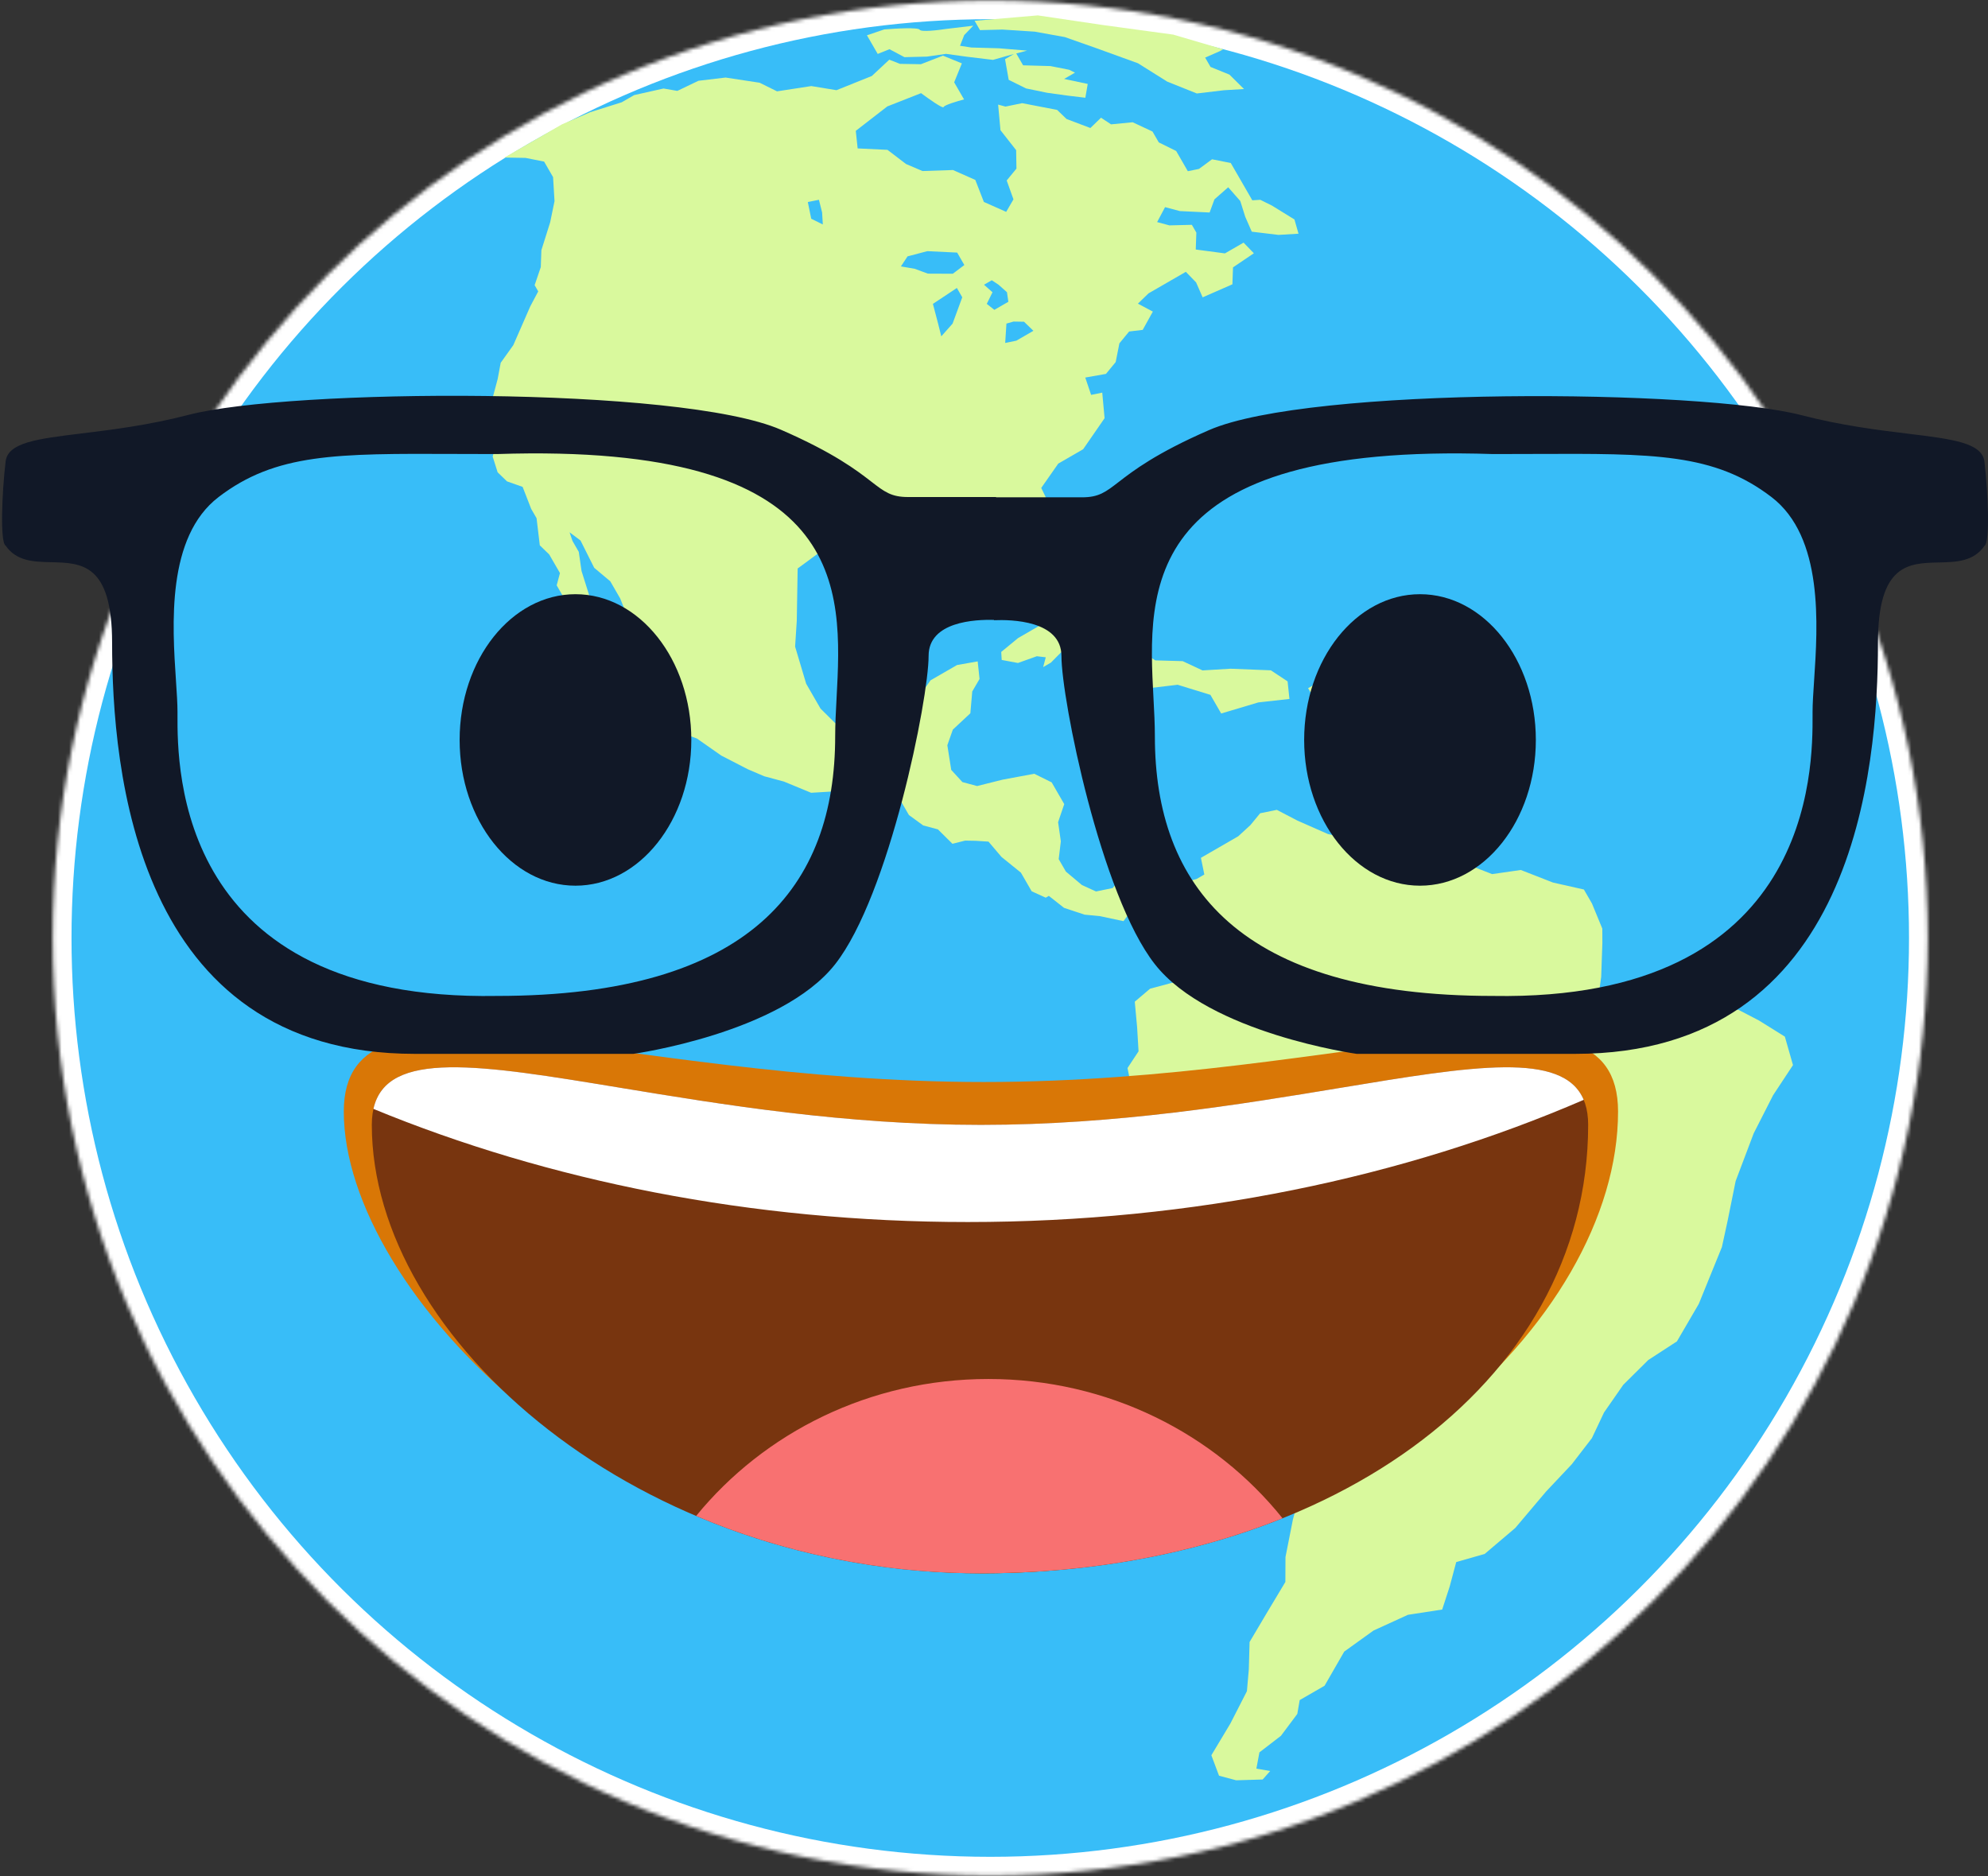 <svg width="532" height="502" fill="none" xmlns="http://www.w3.org/2000/svg"><rect width="100%" height="100%" fill="#333333" stroke="none"/><mask id="prefix__a" style="mask-type:alpha" maskUnits="userSpaceOnUse" x="14" y="0" width="502" height="502"><circle cx="265" cy="251" r="250.88" fill="#1E3A8A"/></mask><g mask="url(#prefix__a)"><circle cx="265" cy="251" r="256" transform="rotate(-30 265 251)" fill="#fff"/><circle cx="265" cy="251" r="245.862" transform="rotate(-30 265 251)" fill="#38BDF8"/><path fill-rule="evenodd" clip-rule="evenodd" d="M140.598 42.253l-5.599-.094 15.387-8.884 7.55-3.25 8.446-2.658 3.327-1.921 7.854-1.762 3.696.638 5.646-2.705 7.263-.866 9.119 1.389 4.656 2.302 9.167-1.411 6.735 1.102 9.454-3.795 4.685-4.369 2.864 1.12 5.6.093 5.886-2.29 5.072 2.063-2.062 5.072 2.641 4.574c-1.765.465-5.33 1.525-5.47 2.05-.141.525-4.081-2.265-6.033-3.726l-9.037 3.555-8.429 6.53.497 4.703 7.983.381 4.961 3.79 4.416 1.886 8.159-.274L261 48.149l2.289 5.887 5.968 2.654 1.951-3.345-1.81-5.054 2.607-3.169-.081-4.943-4.194-5.342-.626-6.847 1.968.528 4.463-.914 9.36 1.805 2.512 2.43 6.384 2.415 2.847-2.753 2.688 1.775 5.775-.562 5.312 2.478 1.681 2.911 4.656 2.302 3.121 5.407 2.975-.61 3.503-2.576 5.008.99 5.762 9.98 2.144-.128 3.104 1.535 6.032 3.726 1.089 3.807-5.359.321-7.151-.861-1.745-3.983-1.329-4.223-3.233-3.678-3.679 3.232-1.294 3.52-7.983-.381-3.936-1.055-2.127 4 3.28.88 6.015-.147 1.201 2.08-.159 4.527 7.808 1.037 4.99-2.88 2.753 2.846-5.582 3.777-.159 4.528-7.966 3.49-1.745-3.983-2.752-2.847-9.981 5.762-2.847 2.753 4 2.126-2.718 4.897-3.631.433-2.607 3.168-.99 5.008-2.607 3.168-5.535.978 1.57 4.639 2.975-.609.626 6.846-5.74 8.305-6.654 3.842-4.557 6.512 2.945 6.063 5.282 9.149 1.522 7.438-3.374 4.721-3.888-3.855-2.881-4.99-3.443-10.765-4.832-1.647-7.983-.381-8.704-1.629-7.485 4.322-7.439 1.522-6.847.626-7.022 1.282-4.03 4.545-7.005 5.153-.236 13.998-.446 6.912 2.963 9.933 3.842 6.654 3.888 3.854 5.553 2.894 6.431-.386 6.671.03 2.015-2.272 1.517-6.976 3.374-4.72 7.07-4.082 5.535-.978.497 4.704-1.95 3.344-.51 5.839-4.686 4.369-1.471 4.176 1.042 6.607 2.993 3.262 3.936 1.055 6.782-1.698 8.51-1.587 4.656 2.303 3.362 5.822-1.646 4.832.737 5.119-.574 4.767 1.921 3.327 4.304 3.614 3.76 1.711 4.463-.914 2.607-3.168 5.663 1.166 8.88.973 5.294-1.393 2.08-1.201-.914-4.463 9.981-5.762 3.263-2.993 2.606-3.168 4.463-.914 5.553 2.894 8.176 3.597 6.975 1.517 6.015-.145 7.919-.691 9.055.317 3.888 3.854 4.305 3.614 5.728 2.238 7.679-1.106 8.591 3.357 8.288 1.869 2.161 3.743 2.77 6.718.017 3.871-.317 9.055-.75 5.424-1.694 7.631-1.646 4.832 5.389-6.993 6.191-.802 5.535-.977 8.223.797 8.815-.099 6.606-1.042 5.553 2.894 6.928 4.317 2.178 7.615-5.324 8.064-5.196 10.208-4.828 12.768-2.156 10.671-1.518 6.976-6.186 15.216-5.852 10.032-7.661 4.978-6.701 6.641-5.149 7.409-3.245 6.864-5.389 6.993-6.877 7.297-8.236 9.745-8.188 6.946-7.615 2.178-1.757 6.56-1.998 6.143-9.166 1.411-9.214 4.211-7.837 5.633-5.26 9.137-6.654 3.841-.639 3.696-4.381 5.857-5.758 4.433-.815 4.351 3.696.639-2.015 2.272-7.087.211-4.592-1.231-2.049-5.47 5.085-8.481 4.428-8.656.51-5.839.206-7.327 4.493-7.585 5.084-8.48.03-6.671 1.981-10.015 2.636-9.84 3.533-9.248 1.787-13.231-.274-8.158-4.545-4.03-15.392-5.531-9.025-6.988-.514-8.574-6.161-5.87-3.971-8.797-3.713-4.51-4.849-5.518-4.304-3.614-2.641-4.575.223-3.455 3.502-2.577-1.616-1.839-5.072-2.062 2.847-2.753 4.205-5.2-.913-4.464 2.958-4.48-.386-6.431-.626-6.847 4.094-3.473 7.199-1.938.463-3.039.334-5.184-.849-3.391-5.522-9.565-4.24-2.542-1.711 3.76-2.782 3.824-6.32-1.342-4.111-.398-5.488-1.822-4.065-3.198-.831.48-3.76-1.711-2.882-4.99-5.2-4.206-3.473-4.094-3.456-.223-2.799-.047-3.392.849-3.888-3.854-3.936-1.055-3.824-2.782-2.882-4.991-2.688-1.775-4.832-1.646-4.047.673-6.367 1.458-5.359.322-7.28-3.005-5.247-1.407-4.416-1.886-7.105-3.661-6.512-4.557-3.52-1.295-2.641-4.575-.258-4.287 1.119-2.864-.673-4.047-2.161-3.743-3.648-3.438-3.409-3.023-2.817-3.918-2.529-6.303-2.641-4.574-4.305-3.614-3.666-7.31-2.928-2.191.784 2.32 1.681 2.911.738 5.119 2.658 8.446 2.881 4.99.193 3.216 4.241 2.542 1.92 3.327-3.742 2.161-3.52-1.295-3.233-3.678-1.921-3.327-1.809-5.055-4.322-7.486.879-3.28-2.881-4.99-2.513-2.431-.866-7.262-1.441-2.496-2.289-5.886-4.176-1.471-2.513-2.43-1.329-4.223 1.055-3.936-.913-4.463-.738-5.119 1.933-7.216.815-4.352 3.374-4.72 4.54-10.384 2.126-4-.96-1.664 1.646-4.832.159-4.527 2.349-7.456 1.166-5.663-.386-6.431-2.401-4.159-5.008-.99zm75.578 11.814l.913 4.463 3.104 1.535-.193-3.216-.849-3.39-2.975.608zM242.865 68.6l-1.775 2.689 3.695.638 3.52 1.295 6.671.03 3.087-2.337-1.921-3.327-7.983-.381-5.294 1.393zm13.201 8.459l-6.414 4.258 1.393 5.294.849 3.391 3.023-3.408 2.589-7.04-1.44-2.495zm9.342-2.067l-2.08 1.2 2.273 2.016-1.535 3.104 2.032 1.599 3.743-2.16-.369-2.56-2.272-2.015-1.792-1.184zm3.923 11.597l1.903-.544 2.8.047 2.512 2.43-4.574 2.642-2.976.609.335-5.184z" fill="#D9F99D"/><path d="M269.934 21.366l-.978-5.535 2.357-1.36-1.765.464-3.807 1.09-7.152-.862-5.423-.75-5.119.737-6.015.146-4-2.126-3.152 1.264-2.881-4.99 4.639-1.57c2.997-.25 9.087-.588 9.471.078.384.665 4.884.137 7.087-.21l7.262-.867-2.43 2.513-1.119 2.864 3.039.463 7.327.205 7.568.622-2.889.76 1.834 3.176 7.327.205 5.008.99 1.552.768-2.911 1.68 6.319 1.342-.639 3.696-4.767-.574-5.424-.75-5.663-1.166-4.656-2.303z" fill="#D9F99D"/><path d="M260.81 5.563l1.441 2.496 6.015-.146 8.639.557 8.047 1.453 8.352 2.941 11.216 4.06 7.824 4.909 7.936 3.18 7.263-.866 5.359-.321-3.889-3.855-5.072-2.062-1.44-2.495 3.982-1.745.832-.48-13.359-3.931-18.654-2.538-17.583-2.602-16.909 1.445zM272.445 170.737l-4.51 3.713.129 2.143 4.351.815 5.055-1.81 2.384.288-.703 2.624 2.079-1.201 3.854-3.889 6.08.926 6.319 1.342 5.025 4.862-.463 3.04 5.84.51 7.262-.867 8.768 2.701 2.881 4.991 9.934-2.963 8.334-.931-.497-4.703-4.48-2.958-10.783-.429-7.503.451-5.312-2.478-7.327-.206-6.272-4.141-4.656-2.302-5.904-1.582-11.983-2.508-7.902 4.562zM350.055 184.15l2.161 3.743 3.807-1.089 2.015-2.273-3.824-2.782-4.159 2.401z" fill="#D9F99D"/></g><ellipse cx="154" cy="198" rx="31" ry="39" fill="#111827"/><ellipse cx="380" cy="198" rx="31" ry="39" fill="#111827"/><path d="M433 297.452C433 353.418 361.918 421 263.283 421 164.648 421 92 345.499 92 297.452c0-40.824 72.648-7.92 171.283-7.92 98.635 0 169.717-32.904 169.717 7.92z" fill="#D97706"/><path d="M425 301c0 70-71.097 120-162.5 120s-163-62.5-163-120c0-34.677 71.597 0 163 0S425 266.323 425 301z" fill="#78350F"/><path d="M343.218 406.275C319.595 415.752 292.113 421 262.5 421c-27.705 0-53.591-5.742-76.215-15.347C204.505 383.332 232.768 369 264.5 369c32.026 0 60.519 14.599 78.718 37.275z" fill="#F87171"/><path d="M423.813 294.304C375.828 315.044 319.392 327 259 327c-57.999 0-112.349-11.027-159.07-30.272 3.538-15.97 28.61-11.835 66.239-5.627 26.816 4.423 60.01 9.899 96.331 9.899 36.36 0 69.507-5.487 96.243-9.913 35.415-5.863 59.582-9.864 65.07 3.217z" fill="#fff"/><path fill-rule="evenodd" clip-rule="evenodd" d="M50.5 111c-10.779 2.795-20.602 3.996-28.578 4.971C9.92 117.438 2.101 118.394 1.5 123.5c-1 8.501-1.5 21.571 0 22.5 2.94 4.227 7.57 4.334 12.25 4.441C21.8 150.626 30 150.814 30 172c0 33.5 6 110 81 110h58.5s39.5-5.5 54-24c14.5-18.499 25-71 25-82.5 0-9.217 12.527-9.762 17.5-9.615v.08c4.519-.196 18.05.015 18.05 9.59 0 11.494 10.5 63.967 25.001 82.457 14.5 18.491 54 23.988 54 23.988h58.501c75.001 0 81.001-76.461 81.001-109.943 0-21.175 8.199-21.364 16.251-21.548 4.679-.108 9.309-.214 12.249-4.439 1.5-.928 1-13.992 0-22.488-.6-5.104-8.42-6.059-20.422-7.526-7.976-.974-17.799-2.174-28.578-4.968-27.001-6.996-131.502-7.765-158.502 3.998-14.22 6.195-20.257 10.855-24.175 13.878-3.521 2.718-5.329 4.113-9.826 4.113h-23V133H243c-4.497 0-6.305-1.396-9.826-4.115-3.917-3.025-9.955-7.687-24.174-13.885-27-11.769-131.5-11-158.5-4zm71.427 10.472c-31.966-.127-48.103-.191-63.427 11.528-13.978 10.69-12.406 34.225-11.406 49.203.216 3.237.406 6.075.406 8.297 0 .253 0 .527-.002.822-.042 14.28-.228 76.648 85.502 75.178 68 0 90.5-29.5 90.5-69.5 0-3.199.182-6.633.372-10.21v-.001c1.561-29.403 3.632-68.409-90.872-65.289-3.893 0-7.578-.015-11.073-.028zm277.625.028c3.893 0 7.577-.015 11.073-.028 31.966-.127 48.103-.191 63.428 11.528 13.978 10.69 12.406 34.225 11.406 49.203v.001c-.217 3.237-.406 6.075-.406 8.296v.185l.001.637c.043 14.28.229 76.648-85.502 75.178-68.001 0-90.502-29.5-90.502-69.5 0-3.199-.182-6.633-.372-10.21v-.001c-1.561-29.403-3.631-68.409 90.874-65.289z" fill="#111827"/></svg>